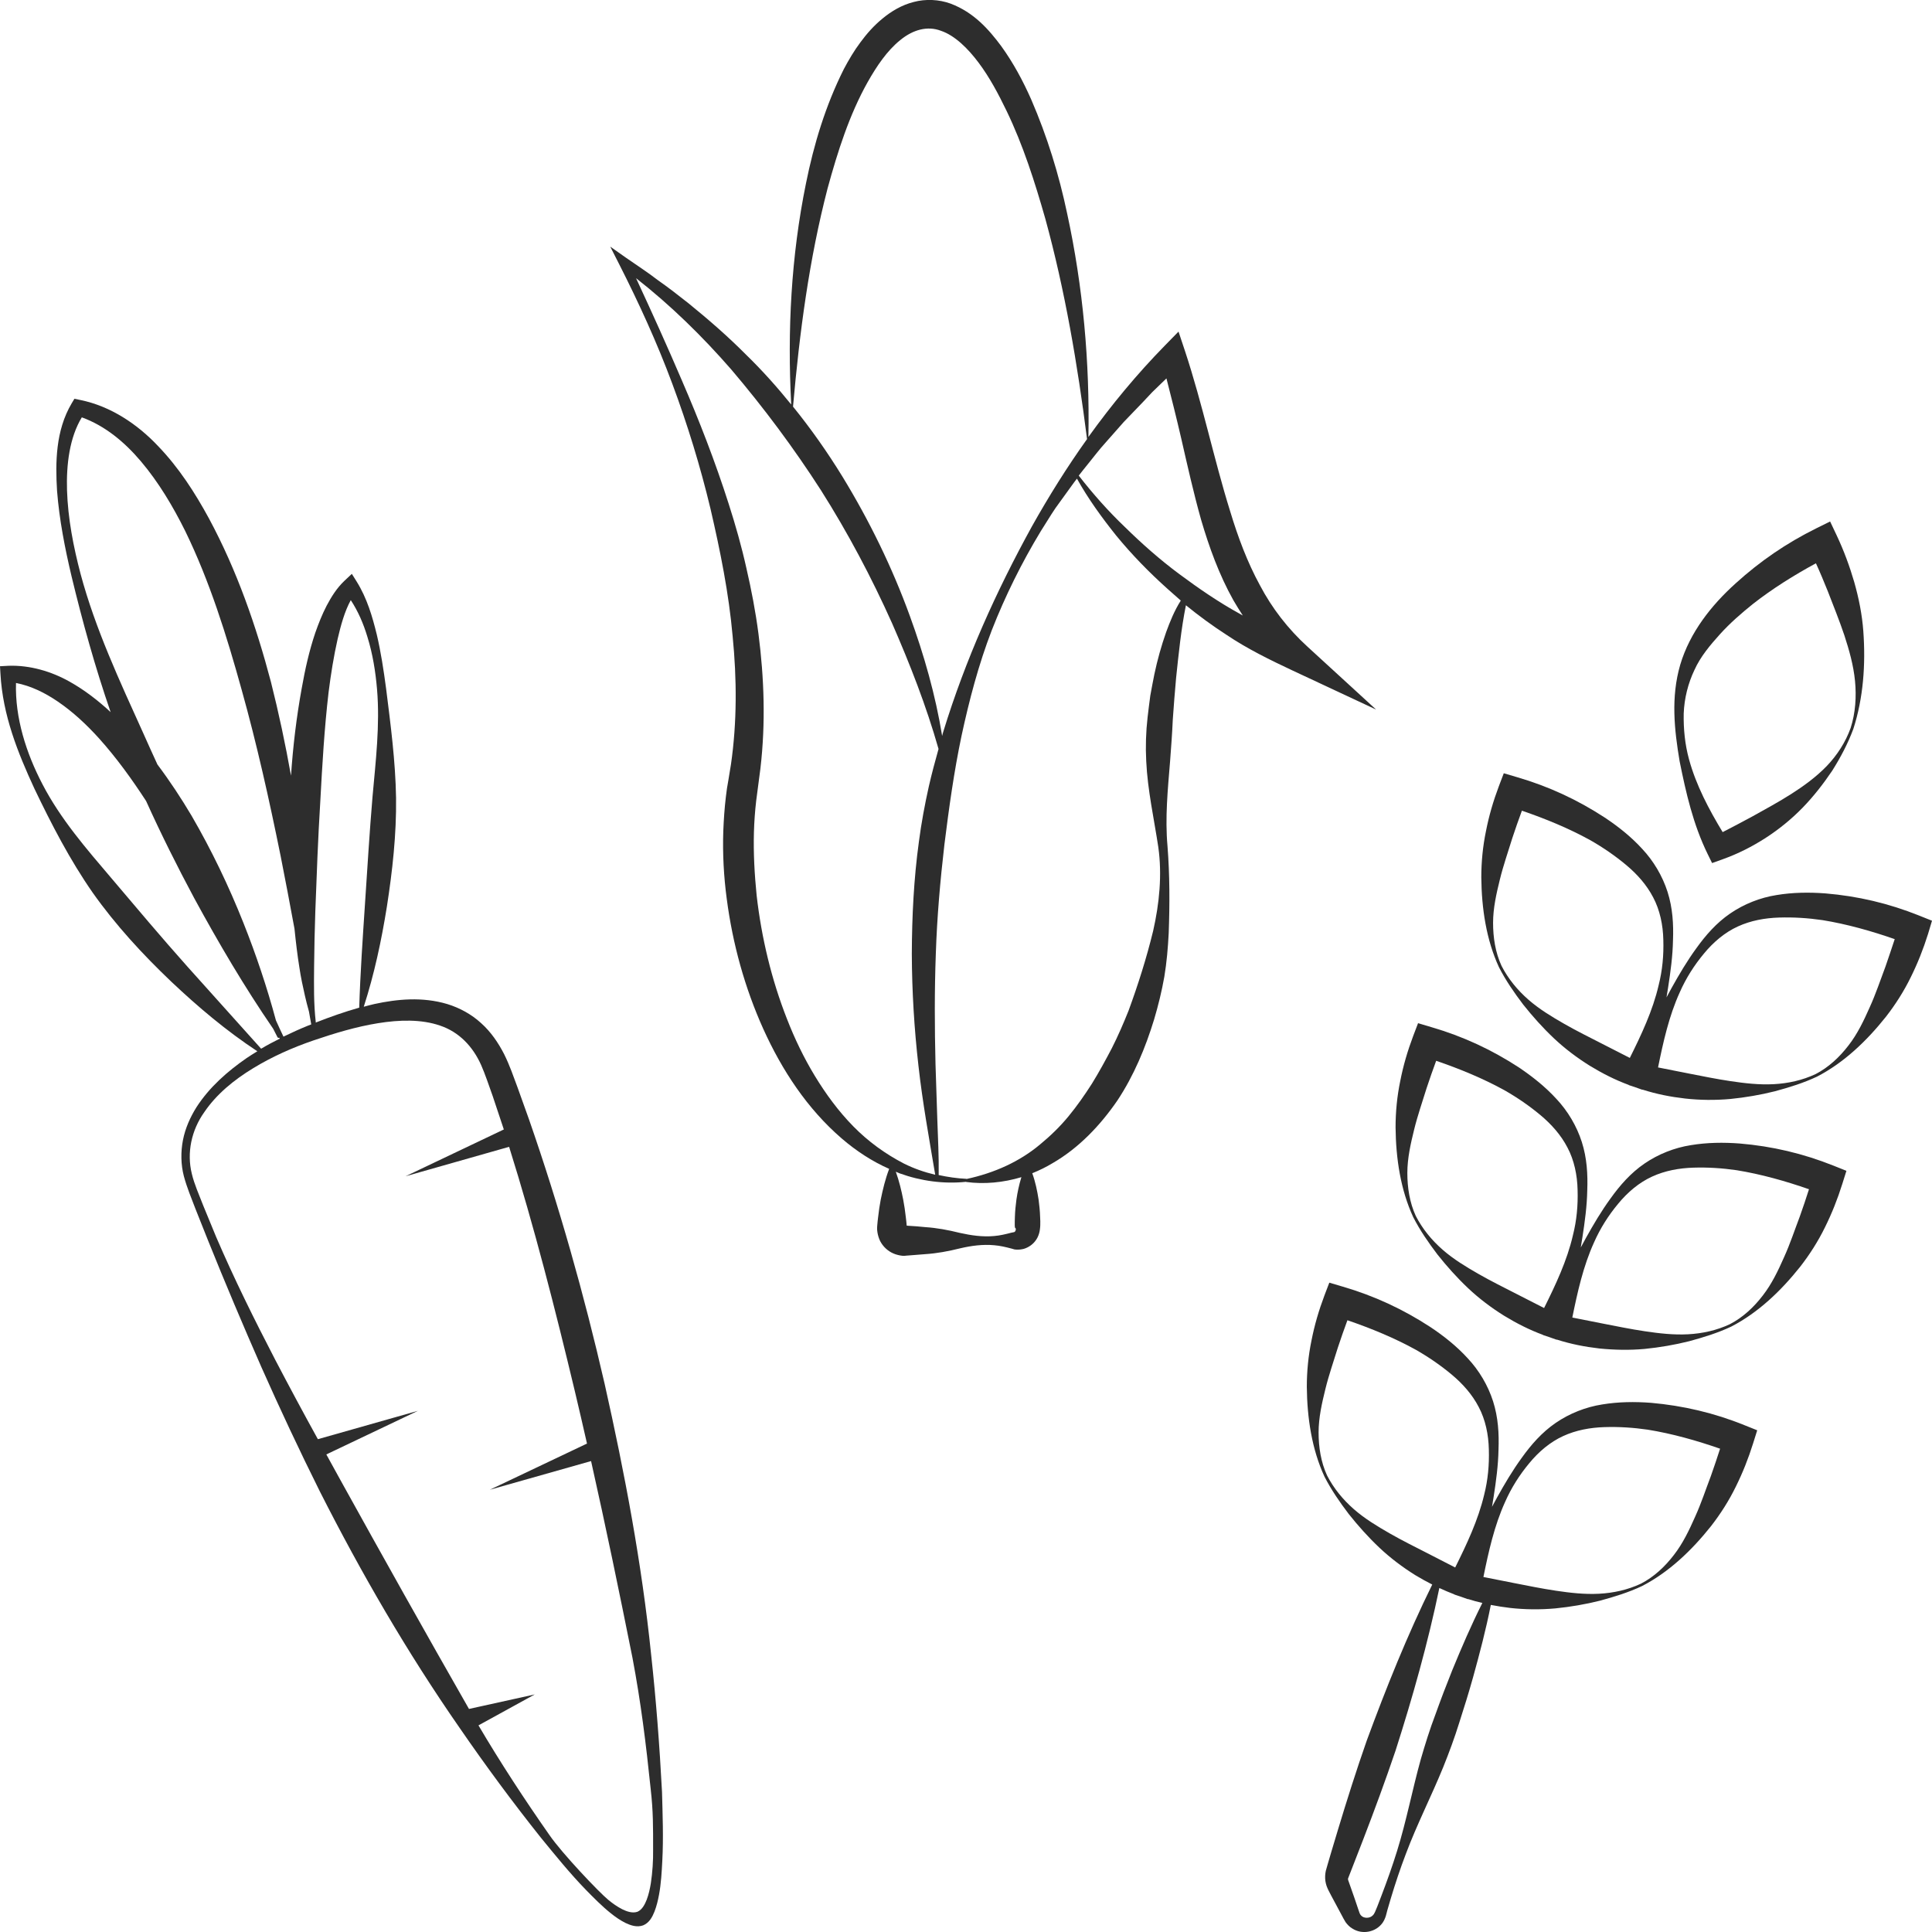 <?xml version="1.0" encoding="utf-8"?>
<!-- Generator: Adobe Illustrator 24.1.2, SVG Export Plug-In . SVG Version: 6.00 Build 0)  -->
<svg version="1.1" id="Layer_1" xmlns="http://www.w3.org/2000/svg" xmlns:xlink="http://www.w3.org/1999/xlink" x="0px" y="0px"
	 viewBox="0 0 128 128" style="enable-background:new 0 0 128 128;" xml:space="preserve">
<style type="text/css">
	.st0{fill:#2D2D2D;}
</style>
<g>
	<path class="st0" d="M43.14,109.63c-0.62-6.05-1.75-12.02-3.08-17.94c-1.36-5.92-3.01-11.77-5.01-17.52l-0.77-2.15
		c-0.27-0.72-0.5-1.41-0.88-2.18c-0.38-0.74-0.87-1.47-1.52-2.05c-0.64-0.59-1.43-1.02-2.25-1.27c-1.65-0.49-3.31-0.33-4.83,0
		c-0.24,0.05-0.47,0.12-0.7,0.18c0.7-2.17,1.17-4.38,1.53-6.62c0.37-2.38,0.64-4.8,0.61-7.22c-0.04-2.43-0.36-4.85-0.66-7.24
		c-0.16-1.2-0.34-2.4-0.62-3.59c-0.29-1.18-0.64-2.39-1.33-3.5l-0.32-0.51l-0.48,0.45c-0.53,0.5-0.88,1.08-1.19,1.66
		c-0.3,0.58-0.54,1.19-0.75,1.79c-0.41,1.21-0.68,2.44-0.9,3.68c-0.35,1.92-0.58,3.86-0.71,5.79c-0.37-2.08-0.81-4.15-1.33-6.21
		c-0.98-3.71-2.25-7.38-4.1-10.82c-0.93-1.71-2-3.38-3.39-4.82C9.1,28.1,7.33,26.91,5.32,26.5l-0.39-0.08l-0.18,0.3
		c-0.54,0.91-0.81,1.9-0.93,2.88c-0.12,0.98-0.1,1.96-0.04,2.92c0.15,1.92,0.52,3.8,0.96,5.66c0.73,3.03,1.57,6.05,2.59,9
		c-0.82-0.76-1.72-1.46-2.72-2.02c-1.21-0.68-2.63-1.1-4.05-1.05L0,44.14l0.03,0.5c0.15,2.75,1.15,5.23,2.25,7.61
		c1.13,2.36,2.35,4.72,3.86,6.89c1.52,2.15,3.31,4.09,5.21,5.9c1.78,1.68,3.65,3.26,5.7,4.61c-0.24,0.15-0.48,0.29-0.71,0.45
		c-1.27,0.88-2.46,1.92-3.32,3.25c-0.42,0.67-0.75,1.41-0.9,2.19c-0.15,0.78-0.14,1.61,0.06,2.38c0.21,0.78,0.5,1.46,0.77,2.17
		l0.84,2.11c1.13,2.81,2.31,5.6,3.53,8.38c1.23,2.77,2.52,5.52,3.87,8.23c2.74,5.41,5.79,10.67,9.25,15.65
		c1.72,2.5,3.52,4.94,5.41,7.31c0.96,1.17,1.91,2.35,2.97,3.44c0.53,0.54,1.06,1.08,1.66,1.56c0.3,0.24,0.62,0.46,0.96,0.63
		c0.34,0.16,0.75,0.31,1.17,0.16c0.41-0.17,0.61-0.56,0.75-0.91c0.14-0.36,0.23-0.74,0.3-1.11c0.14-0.75,0.18-1.51,0.22-2.27
		c0.08-1.52,0.02-3.04-0.02-4.55C43.7,115.68,43.47,112.65,43.14,109.63z M20.81,64.06c0.01-1.22,0.04-2.44,0.08-3.66
		c0.09-2.44,0.18-4.87,0.33-7.3c0.13-2.42,0.27-4.85,0.55-7.24c0.15-1.19,0.34-2.38,0.6-3.53c0.21-0.9,0.46-1.82,0.87-2.57
		c0.48,0.73,0.84,1.56,1.1,2.43c0.35,1.12,0.54,2.3,0.64,3.48c0.2,2.37-0.09,4.76-0.3,7.12c-0.2,2.36-0.34,4.73-0.5,7.11
		c-0.15,2.28-0.31,4.56-0.38,6.86c-0.99,0.28-1.95,0.62-2.89,0.99c0.01-0.01,0.01-0.03,0.01-0.04l0,0
		C20.78,66.5,20.8,65.28,20.81,64.06z M5.34,38.03c-0.48-1.82-0.84-3.68-0.9-5.55C4.39,30.79,4.6,29,5.42,27.65
		c1.54,0.56,2.84,1.64,3.92,2.92c1.16,1.37,2.11,2.96,2.93,4.61c1.62,3.32,2.74,6.91,3.74,10.52c1.01,3.61,1.83,7.3,2.58,11
		c0.32,1.6,0.62,3.22,0.92,4.83c0.09,0.87,0.19,1.74,0.33,2.6c0.09,0.61,0.22,1.22,0.36,1.83c0.08,0.35,0.17,0.71,0.27,1.06
		c0.05,0.28,0.1,0.56,0.15,0.85c-0.07,0.03-0.14,0.05-0.21,0.08c-0.55,0.22-1.09,0.47-1.63,0.73c-0.17-0.36-0.34-0.72-0.5-1.08
		c-0.59-2.19-1.31-4.34-2.15-6.45c-0.97-2.44-2.11-4.82-3.44-7.11c-0.69-1.16-1.44-2.3-2.26-3.39c-0.32-0.7-0.64-1.4-0.95-2.1
		C7.93,45.12,6.32,41.68,5.34,38.03z M12.39,64.01c-1.71-1.92-3.36-3.88-5.02-5.84c-1.66-1.95-3.36-3.91-4.55-6.2
		c-1.09-2.08-1.83-4.42-1.76-6.72c0.99,0.19,1.92,0.65,2.77,1.23c1,0.68,1.91,1.53,2.74,2.45c1.14,1.27,2.16,2.68,3.11,4.14
		c0.99,2.19,2.06,4.33,3.19,6.44c1.61,2.96,3.32,5.87,5.23,8.65c0.09,0.18,0.19,0.37,0.28,0.55c0.02,0.04,0.06,0.06,0.11,0.05
		c0,0,0.01-0.01,0.01-0.01c0.01,0.02,0.03,0.04,0.04,0.06c-0.42,0.21-0.84,0.43-1.24,0.67L12.39,64.01z M43.12,124.77
		c-0.06,0.37-0.14,0.73-0.27,1.08c-0.13,0.33-0.31,0.68-0.62,0.81c-0.32,0.11-0.69-0.01-1.01-0.17c-0.33-0.17-0.63-0.38-0.92-0.62
		c-0.58-0.47-3.06-3.07-3.91-4.31c-1.62-2.31-3.26-4.82-4.69-7.25l3.73-2.05l-4.35,0.96c0,0-0.01,0-0.01,0
		c-2.88-5.04-5.71-10.09-8.52-15.17c-0.31-0.56-0.62-1.13-0.93-1.69l6.07-2.89l-6.63,1.88c-0.96-1.74-1.9-3.49-2.82-5.25
		c-1.39-2.68-2.73-5.38-3.92-8.15l-0.86-2.09c-0.27-0.7-0.59-1.41-0.75-2.09c-0.35-1.4-0.02-2.9,0.82-4.08
		c0.81-1.2,1.98-2.15,3.23-2.91c1.26-0.77,2.61-1.37,4.01-1.85c1.41-0.48,2.84-0.91,4.27-1.14c1.42-0.23,2.88-0.27,4.12,0.16
		c1.25,0.42,2.17,1.38,2.72,2.62c0.26,0.59,0.51,1.34,0.76,2.04l0.71,2.13c0.01,0.03,0.02,0.06,0.03,0.09l-6.51,3.1l6.86-1.95
		c1.67,5.32,3.05,10.74,4.35,16.17c0.28,1.16,0.54,2.32,0.81,3.49l-6.44,3.06l6.71-1.9c0.97,4.32,1.87,8.67,2.74,13.02
		c0.56,2.96,0.9,5.71,1.21,8.71c0.17,1.5,0.16,2.51,0.16,4.01C43.28,123.28,43.23,124.03,43.12,124.77z"/>
	<path class="st0" d="M113.14,56.59l0.29,0.59l0.7-0.25c1.03-0.37,1.95-0.84,2.84-1.41c0.88-0.57,1.71-1.24,2.45-2
		c0.74-0.76,1.39-1.6,1.97-2.46c0.56-0.89,1.04-1.8,1.4-2.77c0.66-2.05,0.82-4.26,0.66-6.47c-0.08-1.1-0.3-2.19-0.6-3.25
		c-0.31-1.06-0.68-2.07-1.17-3.11l-0.43-0.91l-0.91,0.45c-1.98,0.98-3.73,2.18-5.35,3.65c-1.6,1.44-3.03,3.24-3.67,5.39
		c-0.63,2.16-0.39,4.32-0.04,6.4C111.7,52.52,112.17,54.61,113.14,56.59z M112.26,44.39c0.4-0.89,1.05-1.66,1.7-2.38
		c0.66-0.73,1.41-1.38,2.18-2c1.29-1.01,2.73-1.91,4.17-2.69c0.28,0.61,0.54,1.24,0.79,1.86c0.37,0.96,0.76,1.92,1.09,2.9
		c0.32,0.98,0.61,2,0.71,3.04c0.1,1.04,0.03,2.11-0.29,3.11c-0.34,0.95-0.9,1.81-1.59,2.53c-0.7,0.72-1.51,1.31-2.34,1.84
		c-0.83,0.53-1.7,1-2.56,1.48c-0.66,0.36-1.33,0.71-1.99,1.05c-0.9-1.49-1.76-3.1-2.23-4.83c-0.27-0.99-0.37-2.01-0.35-3.03
		C111.59,46.26,111.84,45.27,112.26,44.39z"/>
	<path class="st0" d="M127.15,60.66c-2.02-0.81-4.06-1.29-6.21-1.47c-1.07-0.08-2.16-0.07-3.24,0.11c-1.08,0.17-2.15,0.59-3.07,1.22
		c-0.92,0.63-1.63,1.45-2.24,2.3c-0.62,0.85-1.15,1.75-1.65,2.65c-0.11,0.2-0.22,0.4-0.33,0.61c0.04-0.23,0.07-0.45,0.11-0.68
		c0.16-1.03,0.3-2.06,0.32-3.11c0.04-1.05-0.02-2.13-0.36-3.2c-0.34-1.06-0.93-2.05-1.68-2.85c-0.74-0.81-1.6-1.49-2.49-2.08
		c-1.81-1.18-3.71-2.06-5.8-2.67l-0.88-0.26l-0.32,0.84c-0.38,1.01-0.66,1.97-0.86,2.99c-0.21,1.01-0.31,2.04-0.31,3.07
		c0.02,2.06,0.33,4.13,1.17,5.95c0.45,0.88,1.01,1.69,1.61,2.48c0.62,0.78,1.29,1.53,2.02,2.22c0.73,0.69,1.54,1.3,2.39,1.83
		c0.82,0.5,1.66,0.93,2.58,1.27l0,0.01l0.45,0.15l0.45,0.16l0.01-0.01c0.94,0.3,1.86,0.48,2.82,0.59c0.99,0.11,2,0.12,3,0.03
		c1-0.1,1.99-0.27,2.95-0.51c0.96-0.26,1.9-0.55,2.79-0.97c1.78-0.92,3.29-2.36,4.57-3.97c0.63-0.81,1.19-1.69,1.64-2.61
		c0.46-0.93,0.83-1.86,1.15-2.88L128,61L127.15,60.66z M107.98,70.09l-1.84-0.94c-0.84-0.43-1.69-0.85-2.51-1.32
		c-0.82-0.47-1.65-0.97-2.37-1.6c-0.72-0.63-1.34-1.38-1.78-2.24c-0.41-0.89-0.56-1.88-0.56-2.85c0-0.97,0.22-1.94,0.45-2.87
		c0.23-0.94,0.55-1.85,0.83-2.76c0.2-0.6,0.41-1.21,0.63-1.8c1.55,0.53,3.11,1.17,4.54,1.96c0.84,0.48,1.64,1.03,2.37,1.64
		c0.73,0.61,1.36,1.32,1.79,2.15c0.44,0.83,0.65,1.82,0.67,2.82c0.03,1-0.06,2.01-0.31,2.99C109.5,66.96,108.74,68.56,107.98,70.09z
		 M124.92,64.03c-0.34,0.9-0.64,1.81-1.04,2.69c-0.39,0.88-0.81,1.77-1.41,2.54c-0.59,0.77-1.31,1.45-2.18,1.9
		c-0.87,0.41-1.82,0.62-2.78,0.67c-0.96,0.05-1.91-0.06-2.85-0.2c-0.94-0.14-1.87-0.33-2.79-0.51l-2.02-0.4
		c0.34-1.67,0.72-3.4,1.44-4.98c0.41-0.93,0.95-1.78,1.59-2.55c0.63-0.77,1.4-1.42,2.26-1.81c0.85-0.39,1.78-0.56,2.73-0.59
		c0.95-0.03,1.91,0.03,2.87,0.17c1.61,0.26,3.24,0.72,4.79,1.26C125.34,62.82,125.12,63.43,124.92,64.03z"/>
	<path class="st0" d="M115.26,75.76c-1.07-0.08-2.16-0.07-3.24,0.11c-1.08,0.17-2.15,0.59-3.07,1.22c-0.92,0.63-1.63,1.45-2.24,2.3
		c-0.62,0.85-1.15,1.75-1.65,2.65c-0.11,0.2-0.22,0.4-0.33,0.61c0.04-0.23,0.07-0.45,0.11-0.68c0.16-1.03,0.3-2.06,0.32-3.11
		c0.04-1.05-0.02-2.13-0.36-3.2c-0.34-1.06-0.93-2.05-1.68-2.85c-0.74-0.81-1.6-1.49-2.49-2.09c-1.81-1.18-3.71-2.06-5.8-2.67
		l-0.88-0.26l-0.32,0.84c-0.38,1.01-0.66,1.97-0.86,2.99c-0.21,1.01-0.31,2.04-0.31,3.07c0.02,2.06,0.33,4.13,1.17,5.95
		c0.45,0.88,1.01,1.69,1.61,2.48c0.62,0.78,1.29,1.53,2.02,2.22c0.73,0.69,1.54,1.3,2.39,1.83c0.82,0.5,1.66,0.93,2.58,1.27l0,0.01
		l0.45,0.15l0.45,0.16l0.01-0.01c0.94,0.3,1.86,0.48,2.82,0.59c0.99,0.1,2,0.12,3,0.03c1-0.1,1.99-0.27,2.95-0.51
		c0.96-0.26,1.9-0.55,2.79-0.97c1.78-0.92,3.29-2.36,4.57-3.97c0.63-0.81,1.19-1.69,1.64-2.61c0.46-0.93,0.83-1.86,1.15-2.88
		l0.27-0.86l-0.85-0.34C119.45,76.42,117.41,75.94,115.26,75.76z M102.3,86.66l-1.84-0.94c-0.84-0.43-1.69-0.85-2.51-1.32
		c-0.82-0.47-1.65-0.97-2.37-1.6c-0.72-0.63-1.34-1.38-1.78-2.24c-0.41-0.89-0.56-1.88-0.56-2.85c0-0.97,0.22-1.94,0.45-2.87
		c0.23-0.94,0.55-1.85,0.83-2.76c0.2-0.6,0.41-1.21,0.63-1.8c1.55,0.53,3.11,1.17,4.54,1.96c0.84,0.48,1.64,1.03,2.37,1.64
		c0.73,0.61,1.36,1.32,1.79,2.15c0.44,0.83,0.65,1.82,0.67,2.82c0.03,1-0.06,2.01-0.31,2.99C103.82,83.53,103.06,85.13,102.3,86.66z
		 M119.24,80.6c-0.34,0.89-0.64,1.81-1.04,2.69c-0.39,0.88-0.81,1.77-1.41,2.54c-0.59,0.77-1.31,1.45-2.18,1.9
		c-0.87,0.41-1.82,0.62-2.78,0.67c-0.96,0.05-1.91-0.06-2.85-0.2c-0.94-0.14-1.87-0.33-2.79-0.51l-2.02-0.4
		c0.34-1.67,0.72-3.4,1.44-4.98c0.41-0.93,0.95-1.78,1.59-2.55c0.63-0.77,1.4-1.42,2.26-1.81c0.85-0.39,1.78-0.56,2.73-0.59
		c0.95-0.03,1.91,0.03,2.87,0.17c1.61,0.26,3.24,0.72,4.79,1.26C119.66,79.4,119.45,80,119.24,80.6z"/>
	<path class="st0" d="M109.38,92.94c-1.07-0.08-2.16-0.07-3.24,0.11c-1.08,0.17-2.15,0.59-3.07,1.22c-0.92,0.63-1.63,1.45-2.24,2.3
		c-0.62,0.85-1.15,1.75-1.65,2.65c-0.11,0.2-0.22,0.4-0.33,0.61c0.04-0.23,0.07-0.45,0.11-0.68c0.16-1.03,0.3-2.06,0.32-3.11
		c0.04-1.05-0.02-2.13-0.36-3.2c-0.34-1.06-0.93-2.05-1.68-2.85c-0.74-0.81-1.6-1.49-2.49-2.08c-1.81-1.18-3.71-2.06-5.8-2.67
		l-0.88-0.26l-0.32,0.84c-0.38,1.01-0.66,1.97-0.86,2.99c-0.21,1.01-0.31,2.04-0.31,3.07c0.02,2.06,0.33,4.13,1.17,5.95
		c0.45,0.88,1.01,1.69,1.61,2.48c0.62,0.78,1.29,1.53,2.02,2.22c0.73,0.69,1.54,1.3,2.39,1.83c0.37,0.22,0.74,0.43,1.12,0.62
		c-1.66,3.37-3.05,6.84-4.34,10.34c-0.69,1.97-1.32,3.96-1.92,5.95l-0.45,1.5l-0.22,0.75l-0.12,0.42c-0.05,0.22-0.06,0.46-0.03,0.68
		c0.02,0.11,0.04,0.22,0.08,0.33c0.04,0.11,0.09,0.22,0.11,0.26l0.18,0.35l0.37,0.69l0.37,0.69l0.09,0.17
		c0.03,0.06,0.09,0.16,0.14,0.24c0.12,0.16,0.26,0.31,0.43,0.41c0.68,0.45,1.59,0.24,2.02-0.37c0.1-0.14,0.18-0.33,0.22-0.47
		l0.1-0.38l0.22-0.75c0.3-1,0.63-1.99,1-2.96c0.73-1.95,1.69-3.82,2.48-5.76c0.39-0.97,0.75-1.94,1.06-2.94
		c0.32-0.99,0.63-1.99,0.91-2.99c0.44-1.59,0.86-3.18,1.18-4.81c0.42,0.08,0.85,0.15,1.28,0.2c0.99,0.11,2,0.12,3,0.03
		c1-0.1,1.99-0.27,2.95-0.51c0.96-0.26,1.9-0.55,2.79-0.97c1.78-0.92,3.29-2.36,4.57-3.97c0.63-0.81,1.19-1.69,1.64-2.61
		c0.46-0.93,0.83-1.86,1.15-2.88l0.27-0.86l-0.85-0.34C113.57,93.61,111.52,93.13,109.38,92.94z M94.58,102.91
		c-0.84-0.43-1.69-0.85-2.51-1.32c-0.82-0.47-1.65-0.97-2.37-1.6c-0.72-0.63-1.34-1.38-1.78-2.24c-0.41-0.89-0.56-1.88-0.56-2.85
		c0-0.97,0.22-1.94,0.45-2.87c0.23-0.94,0.55-1.85,0.83-2.76c0.2-0.6,0.41-1.21,0.63-1.8c1.55,0.53,3.11,1.17,4.54,1.96
		c0.84,0.48,1.64,1.03,2.37,1.64c0.73,0.61,1.36,1.32,1.79,2.15c0.44,0.83,0.65,1.82,0.67,2.82c0.03,1-0.06,2.01-0.31,2.99
		c-0.4,1.69-1.16,3.29-1.92,4.82L94.58,102.91z M96.21,110.67c-0.39,0.97-0.76,1.94-1.11,2.92c-0.37,0.97-0.68,1.97-0.97,2.97
		c-0.56,2.01-0.95,4.08-1.57,6.07c-0.31,1-0.66,1.98-1.03,2.95l-0.28,0.73l-0.15,0.36c-0.05,0.1-0.08,0.16-0.14,0.22
		c-0.21,0.23-0.62,0.21-0.78,0.02c-0.05-0.04-0.07-0.1-0.1-0.15l-0.1-0.29l-0.25-0.74l-0.26-0.74l-0.13-0.37
		c-0.03-0.08-0.03-0.09-0.03-0.11c0-0.02,0-0.04,0-0.05l1.01-2.6c0.75-1.95,1.47-3.9,2.14-5.88c1.13-3.53,2.14-7.11,2.9-10.77
		c0.32,0.15,0.65,0.29,0.99,0.42l0,0.01l0.45,0.15l0.45,0.16l0.01-0.01c0.32,0.1,0.63,0.19,0.95,0.26
		C97.47,107.67,96.83,109.16,96.21,110.67z M113.35,97.79c-0.34,0.89-0.64,1.81-1.04,2.69c-0.39,0.88-0.81,1.77-1.41,2.54
		c-0.59,0.77-1.31,1.45-2.18,1.9c-0.87,0.41-1.82,0.62-2.78,0.67c-0.96,0.05-1.91-0.06-2.85-0.2c-0.94-0.14-1.87-0.33-2.79-0.51
		l-2.02-0.4c0.34-1.67,0.72-3.4,1.44-4.98c0.41-0.93,0.95-1.78,1.59-2.55c0.63-0.77,1.4-1.42,2.26-1.81
		c0.85-0.39,1.78-0.56,2.73-0.59c0.95-0.03,1.91,0.03,2.87,0.17c1.61,0.26,3.24,0.72,4.79,1.26
		C113.77,96.58,113.56,97.19,113.35,97.79z"/>
	<path class="st0" d="M86.62,42.84c-1.28-1.17-2.34-2.53-3.15-4.07c-0.83-1.52-1.45-3.18-1.97-4.9c-1.07-3.43-1.82-7.07-2.99-10.61
		l-0.43-1.29l-0.92,0.94c-1.84,1.88-3.52,3.91-5.05,6.04c0.09-4.95-0.35-9.93-1.41-14.81c-0.54-2.57-1.32-5.1-2.38-7.55
		c-0.54-1.22-1.18-2.42-1.99-3.54c-0.82-1.1-1.81-2.23-3.35-2.81c-0.76-0.28-1.66-0.32-2.44-0.11c-0.8,0.2-1.49,0.62-2.06,1.09
		C57.89,1.7,57.42,2.24,57,2.81c-0.42,0.56-0.77,1.16-1.09,1.76C54.69,7,53.92,9.56,53.4,12.14c-0.99,4.85-1.24,9.78-0.98,14.66
		c-0.93-1.15-1.92-2.26-2.98-3.29c-1.21-1.22-2.5-2.34-3.83-3.42c-0.67-0.53-1.34-1.05-2.04-1.54c-0.67-0.52-1.39-0.98-2.09-1.47
		l-1.05-0.74l0.58,1.14c1.31,2.58,2.52,5.22,3.53,7.94c1.01,2.71,1.86,5.48,2.53,8.28c0.65,2.8,1.22,5.62,1.47,8.46
		c0.28,2.83,0.29,5.69-0.11,8.47l-0.17,1.04c-0.07,0.37-0.13,0.75-0.17,1.13c-0.09,0.75-0.14,1.51-0.17,2.26
		c-0.05,1.51,0.03,3.01,0.23,4.5c0.39,2.97,1.19,5.88,2.42,8.61c1.23,2.72,2.91,5.29,5.2,7.26c0.94,0.81,2,1.51,3.14,2.01
		c-0.26,0.68-0.42,1.36-0.56,2.04c-0.07,0.38-0.13,0.76-0.17,1.14c-0.03,0.19-0.04,0.38-0.06,0.57l-0.01,0.14c0,0.1,0,0.2,0.02,0.3
		c0.03,0.2,0.09,0.4,0.18,0.59c0.19,0.37,0.51,0.67,0.89,0.83c0.19,0.08,0.4,0.13,0.6,0.15l0.15,0l0.08-0.01l0.14-0.01
		c0.38-0.03,0.76-0.06,1.14-0.09c0.76-0.05,1.52-0.19,2.28-0.38c0.76-0.18,1.52-0.28,2.28-0.21c0.38,0.03,0.76,0.12,1.14,0.22
		l0.14,0.04l0.07,0.02l0.12,0.01c0.16,0.01,0.33-0.01,0.49-0.05c0.33-0.1,0.63-0.31,0.83-0.62c0.1-0.15,0.17-0.33,0.21-0.51
		c0.02-0.09,0.03-0.19,0.04-0.28l0.01-0.14c0.01-0.19,0-0.38-0.01-0.57c-0.01-0.38-0.05-0.76-0.1-1.14
		c-0.09-0.58-0.21-1.17-0.42-1.75c0.47-0.19,0.92-0.41,1.35-0.67c1.75-1.01,3.17-2.52,4.29-4.15c1.1-1.66,1.86-3.5,2.43-5.36
		c0.28-0.94,0.51-1.88,0.68-2.84c0.16-0.96,0.24-1.93,0.29-2.89c0.07-1.93,0.07-3.84-0.08-5.76c-0.17-1.89,0.02-3.76,0.17-5.61
		c0.07-0.93,0.14-1.85,0.18-2.77c0.06-0.92,0.14-1.85,0.22-2.77c0.17-1.6,0.33-3.22,0.65-4.81c0.86,0.7,1.76,1.36,2.69,1.96
		c1.38,0.93,2.88,1.66,4.39,2.37l5.52,2.58L86.62,42.84z M54.83,12.48c0.67-2.45,1.45-4.9,2.66-7.05c0.6-1.06,1.29-2.08,2.15-2.77
		c0.85-0.7,1.81-0.96,2.7-0.62c0.92,0.31,1.79,1.17,2.5,2.12c0.72,0.96,1.31,2.07,1.85,3.19c1.09,2.26,1.87,4.7,2.57,7.16
		c1.3,4.74,2.13,9.64,2.76,14.58c-1.33,1.86-2.54,3.8-3.65,5.78c-2.38,4.32-4.41,8.84-5.87,13.59c-0.03,0.1-0.06,0.2-0.08,0.3
		c-0.44-2.71-1.2-5.37-2.14-7.95c-1.17-3.22-2.68-6.31-4.47-9.24c-0.99-1.61-2.08-3.16-3.27-4.63
		C52.97,22.04,53.61,17.17,54.83,12.48z M56.53,74.62c-0.98-1-1.81-2.13-2.54-3.33c-0.73-1.2-1.34-2.47-1.85-3.78
		c-1.03-2.62-1.69-5.39-2.01-8.18c-0.14-1.4-0.22-2.8-0.18-4.2c0.02-0.7,0.07-1.39,0.15-2.08l0.28-2.14
		c0.35-2.99,0.25-5.98-0.13-8.92c-0.19-1.47-0.47-2.92-0.8-4.35c-0.32-1.44-0.72-2.85-1.17-4.25c-0.89-2.79-1.95-5.52-3.11-8.2
		c-0.97-2.27-1.99-4.52-3.03-6.76c2.3,1.8,4.39,3.85,6.3,6.04c2.16,2.54,4.15,5.21,5.95,8.01c1.78,2.81,3.35,5.77,4.72,8.83
		c1.18,2.7,2.26,5.46,3.07,8.31c-0.23,0.82-0.45,1.64-0.64,2.47c-0.27,1.21-0.5,2.44-0.66,3.67c-0.34,2.47-0.46,4.96-0.47,7.44
		c0.01,2.48,0.16,4.96,0.44,7.41c0.27,2.43,0.71,4.83,1.11,7.22c-0.72-0.17-1.41-0.41-2.07-0.74
		C58.65,76.45,57.51,75.62,56.53,74.62z M67.34,79.48c-0.05,0.38-0.09,0.76-0.1,1.14c-0.01,0.19-0.01,0.38-0.01,0.57l0.01,0.14
		c0,0.01,0.01,0.01,0.01,0.01c0.01,0,0.02,0.01,0.03,0.03c0.02,0.03,0.03,0.08,0.01,0.14c-0.01,0.03-0.03,0.06-0.05,0.09l-0.02,0.02
		l-0.07,0.02L67,81.67c-0.38,0.1-0.76,0.19-1.14,0.22c-0.76,0.07-1.52-0.04-2.28-0.21c-0.76-0.19-1.52-0.33-2.28-0.38
		c-0.38-0.04-0.76-0.07-1.14-0.09l-0.09-0.01l0-0.01c-0.02-0.19-0.03-0.38-0.06-0.57c-0.04-0.38-0.1-0.76-0.17-1.14
		c-0.12-0.62-0.27-1.23-0.49-1.85c0.09,0.03,0.17,0.08,0.26,0.11c1.41,0.51,2.92,0.71,4.38,0.56c0,0,0,0,0.01,0
		c0.01,0,0.01,0.01,0.02,0.01c1.19,0.16,2.45,0.04,3.65-0.32C67.52,78.48,67.41,78.98,67.34,79.48z M77.26,41.88
		c-0.32,0.91-0.58,1.84-0.78,2.79c-0.1,0.47-0.18,0.95-0.27,1.42c-0.06,0.48-0.13,0.96-0.18,1.44c-0.11,0.96-0.14,1.93-0.09,2.89
		c0.09,1.93,0.52,3.84,0.8,5.7c0.26,1.84,0.07,3.74-0.34,5.55c-0.44,1.81-1,3.57-1.63,5.29c-0.34,0.85-0.7,1.68-1.11,2.49
		c-0.42,0.8-0.85,1.59-1.32,2.35c-0.48,0.75-0.99,1.48-1.55,2.16c-0.56,0.68-1.2,1.3-1.88,1.86c-1.36,1.14-3.02,1.89-4.87,2.29
		c0,0,0,0,0,0c-0.01,0-0.01-0.01-0.02-0.01c-0.62-0.03-1.23-0.12-1.83-0.25c0.02-1.23-0.05-2.45-0.09-3.67l-0.12-3.67
		c-0.06-2.44-0.07-4.88,0.02-7.31c0.08-2.43,0.29-4.84,0.57-7.25c0.3-2.4,0.63-4.8,1.13-7.18c0.51-2.37,1.13-4.74,2.01-7.02
		c0.89-2.27,1.98-4.47,3.24-6.55c0.33-0.51,0.64-1.04,0.98-1.54l1.07-1.48c0.11-0.16,0.23-0.31,0.35-0.47
		c0.74,1.33,1.64,2.57,2.59,3.76c1.04,1.27,2.19,2.45,3.42,3.55c0.29,0.26,0.58,0.52,0.87,0.77C77.81,40.45,77.52,41.17,77.26,41.88
		z M82.11,40.65c-1.38-0.76-2.69-1.66-3.97-2.61c-1.28-0.95-2.48-2.01-3.62-3.13c-1.1-1.05-2.11-2.19-3.05-3.4
		c0.2-0.26,0.41-0.52,0.62-0.78c0.38-0.47,0.75-0.96,1.16-1.41l1.2-1.36l1.26-1.31l0.62-0.66l0.65-0.63l0.3-0.29
		c0.34,1.32,0.67,2.64,0.98,3.98c0.41,1.79,0.81,3.59,1.32,5.4c0.53,1.8,1.18,3.61,2.13,5.31c0.2,0.35,0.41,0.68,0.63,1.02
		C82.27,40.74,82.19,40.7,82.11,40.65z"/>
</g>
</svg>
